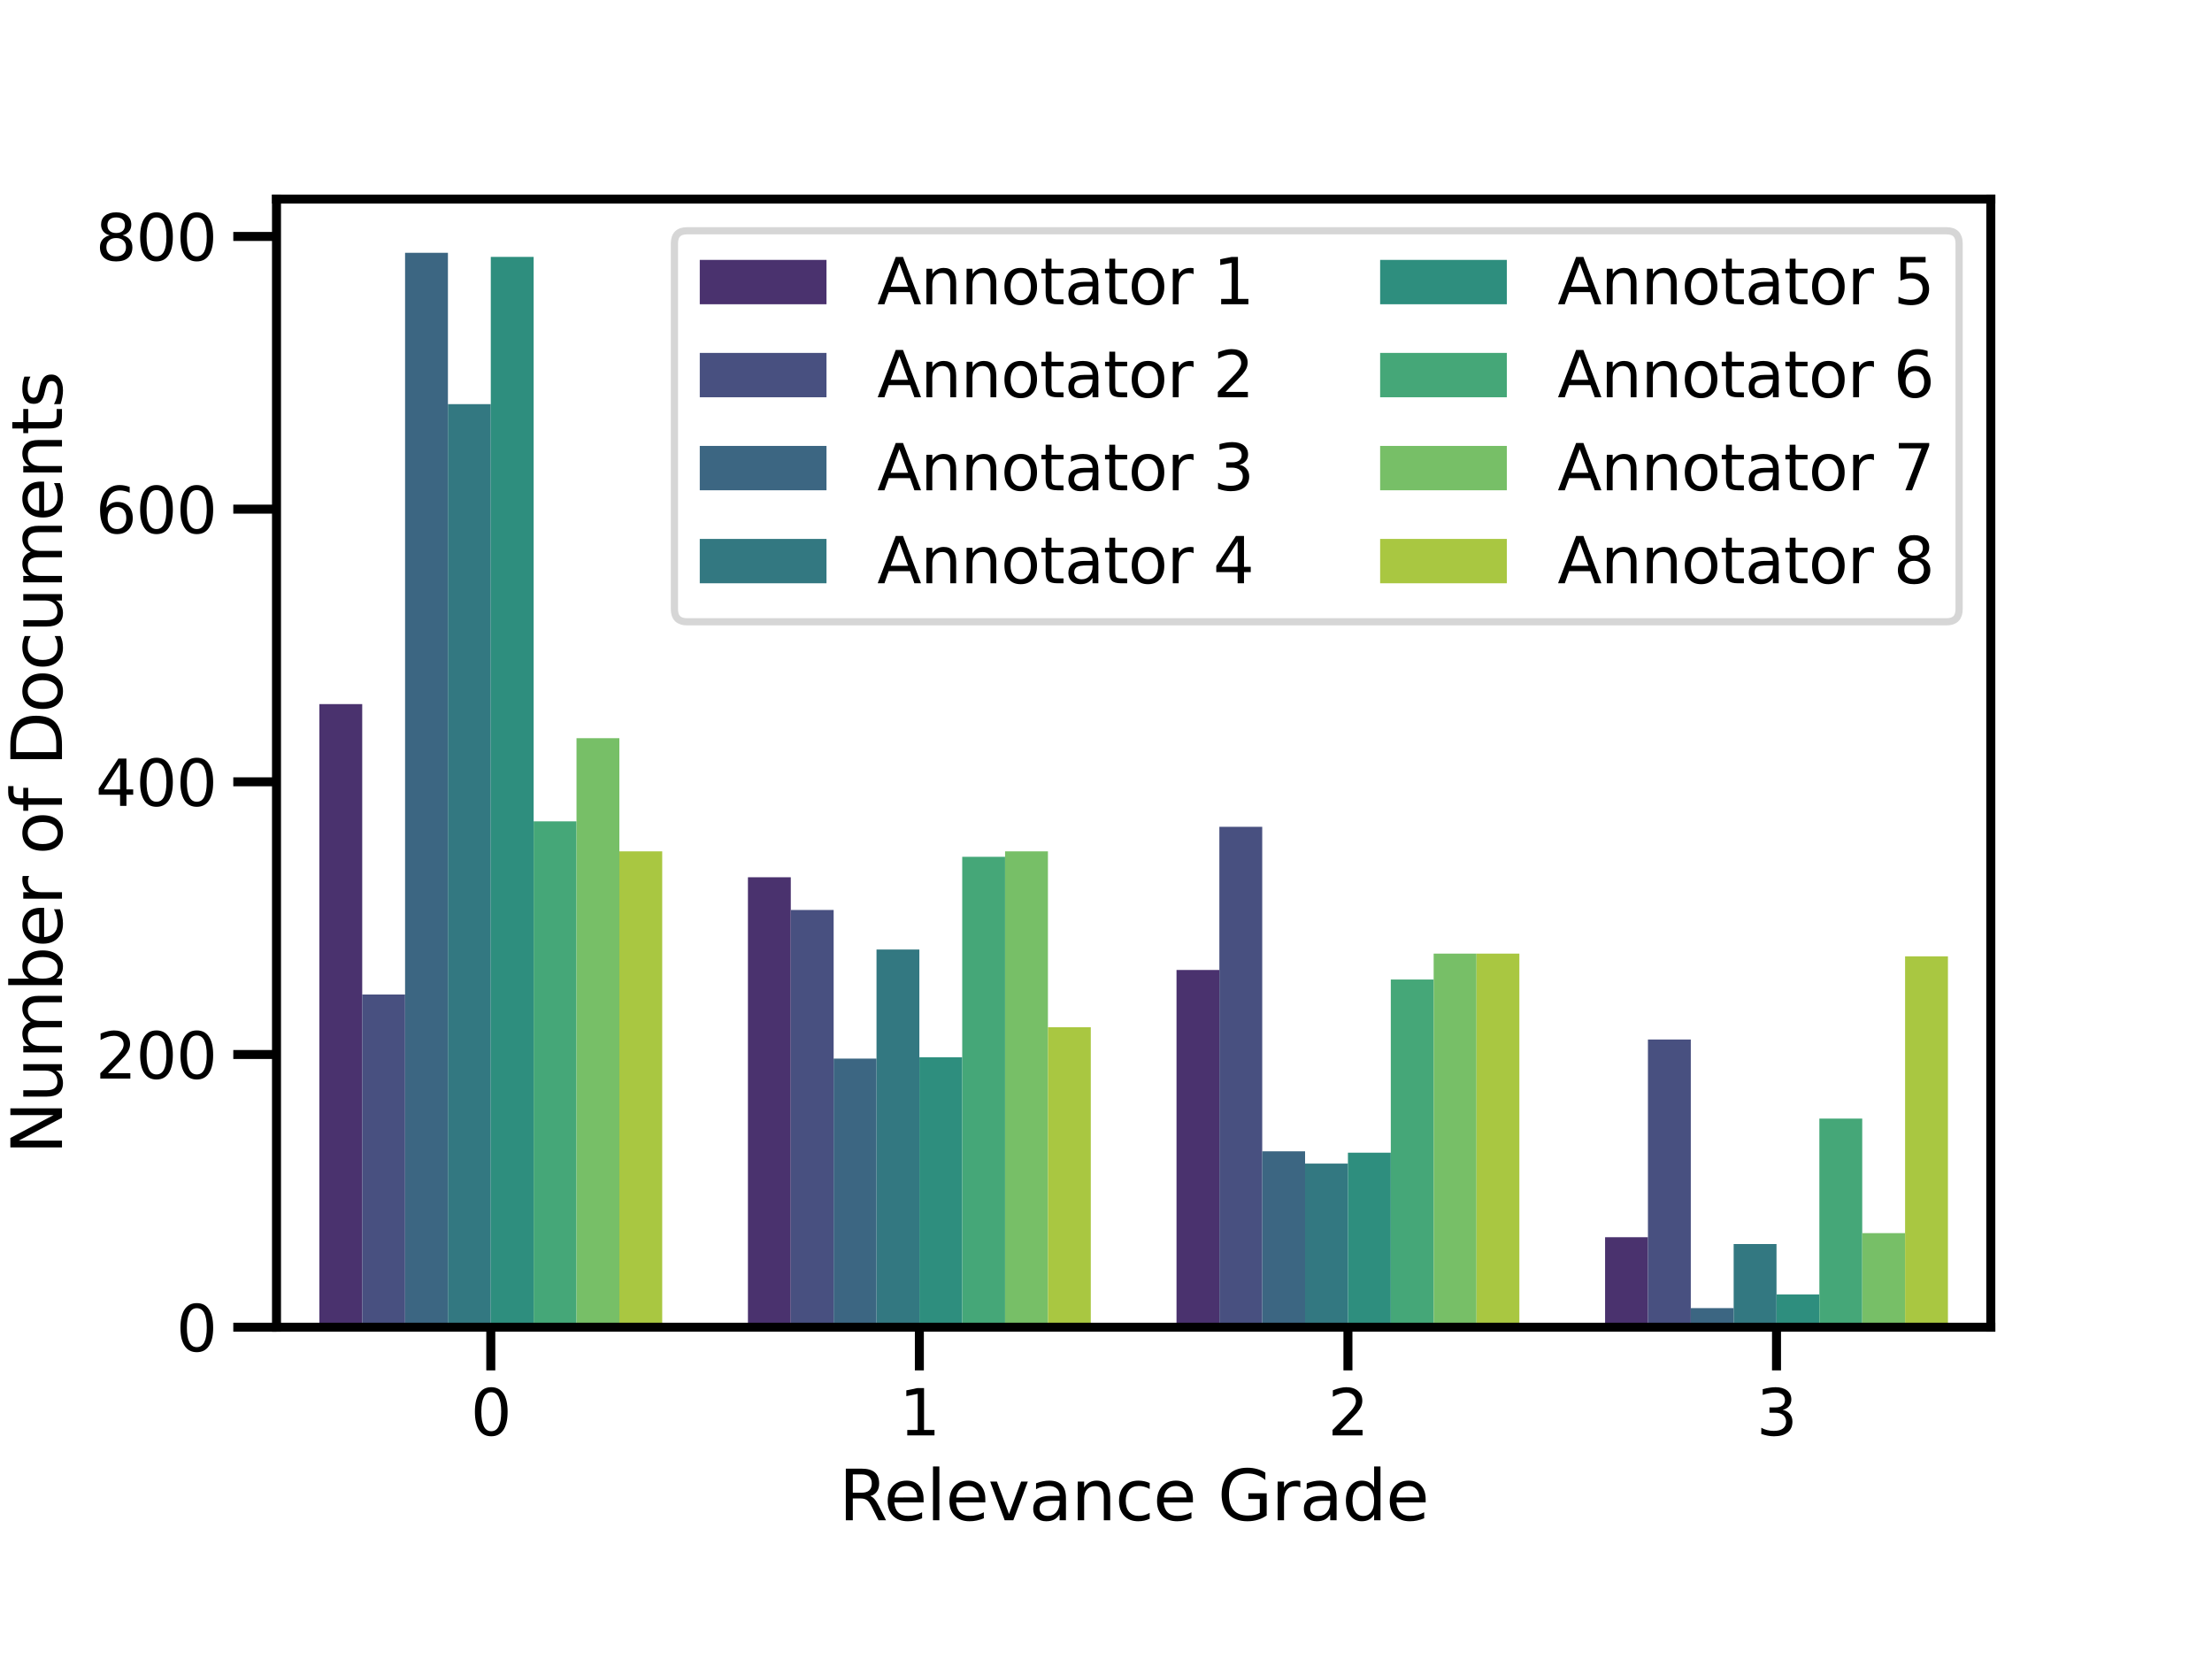 <?xml version="1.0" encoding="utf-8" standalone="no"?>
<!DOCTYPE svg PUBLIC "-//W3C//DTD SVG 1.1//EN"
  "http://www.w3.org/Graphics/SVG/1.1/DTD/svg11.dtd">
<svg xmlns:xlink="http://www.w3.org/1999/xlink" width="460.8pt" height="345.6pt" viewBox="0 0 460.8 345.6" xmlns="http://www.w3.org/2000/svg" version="1.1">
 <defs>
  <style type="text/css">*{stroke-linejoin: round; stroke-linecap: butt}</style>
 </defs>
 <g id="figure_1">
  <g id="patch_1">
   <path d="M 0 345.6 
L 460.8 345.6 
L 460.8 0 
L 0 0 
z
" style="fill: #ffffff"/>
  </g>
  <g id="axes_1">
   <g id="patch_2">
    <path d="M 57.6 276.48 
L 414.72 276.48 
L 414.72 41.472 
L 57.6 41.472 
z
" style="fill: #ffffff"/>
   </g>
   <g id="patch_3">
    <path d="M 66.528 276.48 
L 75.456 276.48 
L 75.456 146.677 
L 66.528 146.677 
z
" clip-path="url(#p787c9f94a3)" style="fill: #4a326e"/>
   </g>
   <g id="patch_4">
    <path d="M 155.808 276.48 
L 164.736 276.48 
L 164.736 182.749 
L 155.808 182.749 
z
" clip-path="url(#p787c9f94a3)" style="fill: #4a326e"/>
   </g>
   <g id="patch_5">
    <path d="M 245.088 276.48 
L 254.016 276.48 
L 254.016 202.064 
L 245.088 202.064 
z
" clip-path="url(#p787c9f94a3)" style="fill: #4a326e"/>
   </g>
   <g id="patch_6">
    <path d="M 334.368 276.48 
L 343.296 276.48 
L 343.296 257.734 
L 334.368 257.734 
z
" clip-path="url(#p787c9f94a3)" style="fill: #4a326e"/>
   </g>
   <g id="patch_7">
    <path d="M 75.456 276.48 
L 84.384 276.48 
L 84.384 207.176 
L 75.456 207.176 
z
" clip-path="url(#p787c9f94a3)" style="fill: #485080"/>
   </g>
   <g id="patch_8">
    <path d="M 164.736 276.48 
L 173.664 276.48 
L 173.664 189.566 
L 164.736 189.566 
z
" clip-path="url(#p787c9f94a3)" style="fill: #485080"/>
   </g>
   <g id="patch_9">
    <path d="M 254.016 276.48 
L 262.944 276.48 
L 262.944 172.24 
L 254.016 172.24 
z
" clip-path="url(#p787c9f94a3)" style="fill: #485080"/>
   </g>
   <g id="patch_10">
    <path d="M 343.296 276.48 
L 352.224 276.48 
L 352.224 216.549 
L 343.296 216.549 
z
" clip-path="url(#p787c9f94a3)" style="fill: #485080"/>
   </g>
   <g id="patch_11">
    <path d="M 84.384 276.48 
L 93.312 276.48 
L 93.312 52.663 
L 84.384 52.663 
z
" clip-path="url(#p787c9f94a3)" style="fill: #3c6682"/>
   </g>
   <g id="patch_12">
    <path d="M 173.664 276.48 
L 182.592 276.48 
L 182.592 220.526 
L 173.664 220.526 
z
" clip-path="url(#p787c9f94a3)" style="fill: #3c6682"/>
   </g>
   <g id="patch_13">
    <path d="M 262.944 276.48 
L 271.872 276.48 
L 271.872 239.84 
L 262.944 239.84 
z
" clip-path="url(#p787c9f94a3)" style="fill: #3c6682"/>
   </g>
   <g id="patch_14">
    <path d="M 352.224 276.48 
L 361.152 276.48 
L 361.152 272.504 
L 352.224 272.504 
z
" clip-path="url(#p787c9f94a3)" style="fill: #3c6682"/>
   </g>
   <g id="patch_15">
    <path d="M 93.312 276.48 
L 102.24 276.48 
L 102.24 84.19 
L 93.312 84.19 
z
" clip-path="url(#p787c9f94a3)" style="fill: #337881"/>
   </g>
   <g id="patch_16">
    <path d="M 182.592 276.48 
L 191.52 276.48 
L 191.52 197.803 
L 182.592 197.803 
z
" clip-path="url(#p787c9f94a3)" style="fill: #337881"/>
   </g>
   <g id="patch_17">
    <path d="M 271.872 276.48 
L 280.8 276.48 
L 280.8 242.396 
L 271.872 242.396 
z
" clip-path="url(#p787c9f94a3)" style="fill: #337881"/>
   </g>
   <g id="patch_18">
    <path d="M 361.152 276.48 
L 370.08 276.48 
L 370.08 259.154 
L 361.152 259.154 
z
" clip-path="url(#p787c9f94a3)" style="fill: #337881"/>
   </g>
   <g id="patch_19">
    <path d="M 102.24 276.48 
L 111.168 276.48 
L 111.168 53.515 
L 102.24 53.515 
z
" clip-path="url(#p787c9f94a3)" style="fill: #2e8e7e"/>
   </g>
   <g id="patch_20">
    <path d="M 191.52 276.48 
L 200.448 276.48 
L 200.448 220.242 
L 191.52 220.242 
z
" clip-path="url(#p787c9f94a3)" style="fill: #2e8e7e"/>
   </g>
   <g id="patch_21">
    <path d="M 280.8 276.48 
L 289.728 276.48 
L 289.728 240.124 
L 280.8 240.124 
z
" clip-path="url(#p787c9f94a3)" style="fill: #2e8e7e"/>
   </g>
   <g id="patch_22">
    <path d="M 370.08 276.48 
L 379.008 276.48 
L 379.008 269.663 
L 370.08 269.663 
z
" clip-path="url(#p787c9f94a3)" style="fill: #2e8e7e"/>
   </g>
   <g id="patch_23">
    <path d="M 111.168 276.48 
L 120.096 276.48 
L 120.096 171.104 
L 111.168 171.104 
z
" clip-path="url(#p787c9f94a3)" style="fill: #45a778"/>
   </g>
   <g id="patch_24">
    <path d="M 200.448 276.48 
L 209.376 276.48 
L 209.376 178.489 
L 200.448 178.489 
z
" clip-path="url(#p787c9f94a3)" style="fill: #45a778"/>
   </g>
   <g id="patch_25">
    <path d="M 289.728 276.48 
L 298.656 276.48 
L 298.656 204.052 
L 289.728 204.052 
z
" clip-path="url(#p787c9f94a3)" style="fill: #45a778"/>
   </g>
   <g id="patch_26">
    <path d="M 379.008 276.48 
L 387.936 276.48 
L 387.936 233.023 
L 379.008 233.023 
z
" clip-path="url(#p787c9f94a3)" style="fill: #45a778"/>
   </g>
   <g id="patch_27">
    <path d="M 120.096 276.48 
L 129.024 276.48 
L 129.024 153.778 
L 120.096 153.778 
z
" clip-path="url(#p787c9f94a3)" style="fill: #77bf67"/>
   </g>
   <g id="patch_28">
    <path d="M 209.376 276.48 
L 218.304 276.48 
L 218.304 177.353 
L 209.376 177.353 
z
" clip-path="url(#p787c9f94a3)" style="fill: #77bf67"/>
   </g>
   <g id="patch_29">
    <path d="M 298.656 276.48 
L 307.584 276.48 
L 307.584 198.655 
L 298.656 198.655 
z
" clip-path="url(#p787c9f94a3)" style="fill: #77bf67"/>
   </g>
   <g id="patch_30">
    <path d="M 387.936 276.48 
L 396.864 276.48 
L 396.864 256.882 
L 387.936 256.882 
z
" clip-path="url(#p787c9f94a3)" style="fill: #77bf67"/>
   </g>
   <g id="patch_31">
    <path d="M 129.024 276.48 
L 137.952 276.48 
L 137.952 177.353 
L 129.024 177.353 
z
" clip-path="url(#p787c9f94a3)" style="fill: #a9c741"/>
   </g>
   <g id="patch_32">
    <path d="M 218.304 276.48 
L 227.232 276.48 
L 227.232 213.993 
L 218.304 213.993 
z
" clip-path="url(#p787c9f94a3)" style="fill: #a9c741"/>
   </g>
   <g id="patch_33">
    <path d="M 307.584 276.48 
L 316.512 276.48 
L 316.512 198.655 
L 307.584 198.655 
z
" clip-path="url(#p787c9f94a3)" style="fill: #a9c741"/>
   </g>
   <g id="patch_34">
    <path d="M 396.864 276.48 
L 405.792 276.48 
L 405.792 199.223 
L 396.864 199.223 
z
" clip-path="url(#p787c9f94a3)" style="fill: #a9c741"/>
   </g>
   <g id="patch_35">
    <path d="M 102.24 276.48 
L 102.24 276.48 
L 102.24 276.48 
L 102.24 276.48 
z
" clip-path="url(#p787c9f94a3)" style="fill: #4a326e"/>
   </g>
   <g id="patch_36">
    <path d="M 102.24 276.48 
L 102.24 276.48 
L 102.24 276.48 
L 102.24 276.48 
z
" clip-path="url(#p787c9f94a3)" style="fill: #485080"/>
   </g>
   <g id="patch_37">
    <path d="M 102.24 276.48 
L 102.24 276.48 
L 102.24 276.48 
L 102.24 276.48 
z
" clip-path="url(#p787c9f94a3)" style="fill: #3c6682"/>
   </g>
   <g id="patch_38">
    <path d="M 102.24 276.48 
L 102.24 276.48 
L 102.24 276.48 
L 102.24 276.48 
z
" clip-path="url(#p787c9f94a3)" style="fill: #337881"/>
   </g>
   <g id="patch_39">
    <path d="M 102.24 276.48 
L 102.24 276.48 
L 102.24 276.48 
L 102.24 276.48 
z
" clip-path="url(#p787c9f94a3)" style="fill: #2e8e7e"/>
   </g>
   <g id="patch_40">
    <path d="M 102.24 276.48 
L 102.24 276.48 
L 102.24 276.48 
L 102.24 276.48 
z
" clip-path="url(#p787c9f94a3)" style="fill: #45a778"/>
   </g>
   <g id="patch_41">
    <path d="M 102.24 276.48 
L 102.24 276.48 
L 102.24 276.48 
L 102.24 276.48 
z
" clip-path="url(#p787c9f94a3)" style="fill: #77bf67"/>
   </g>
   <g id="patch_42">
    <path d="M 102.24 276.48 
L 102.24 276.48 
L 102.24 276.48 
L 102.24 276.48 
z
" clip-path="url(#p787c9f94a3)" style="fill: #a9c741"/>
   </g>
   <g id="matplotlib.axis_1">
    <g id="xtick_1">
     <g id="line2d_1">
      <defs>
       <path id="m742e0ca324" d="M 0 0 
L 0 9 
" style="stroke: #000000; stroke-width: 1.875"/>
      </defs>
      <g>
       <use xlink:href="#m742e0ca324" x="102.24" y="276.48" style="stroke: #000000; stroke-width: 1.875"/>
      </g>
     </g>
     <g id="text_1">
      <!-- 0 -->
      <g transform="translate(98.041 299.01) scale(0.132 -0.132)">
       <defs>
        <path id="DejaVuSans-30" d="M 2034 4250 
Q 1547 4250 1301 3770 
Q 1056 3291 1056 2328 
Q 1056 1369 1301 889 
Q 1547 409 2034 409 
Q 2525 409 2770 889 
Q 3016 1369 3016 2328 
Q 3016 3291 2770 3770 
Q 2525 4250 2034 4250 
z
M 2034 4750 
Q 2819 4750 3233 4129 
Q 3647 3509 3647 2328 
Q 3647 1150 3233 529 
Q 2819 -91 2034 -91 
Q 1250 -91 836 529 
Q 422 1150 422 2328 
Q 422 3509 836 4129 
Q 1250 4750 2034 4750 
z
" transform="scale(0.016)"/>
       </defs>
       <use xlink:href="#DejaVuSans-30"/>
      </g>
     </g>
    </g>
    <g id="xtick_2">
     <g id="line2d_2">
      <g>
       <use xlink:href="#m742e0ca324" x="191.52" y="276.48" style="stroke: #000000; stroke-width: 1.875"/>
      </g>
     </g>
     <g id="text_2">
      <!-- 1 -->
      <g transform="translate(187.321 299.01) scale(0.132 -0.132)">
       <defs>
        <path id="DejaVuSans-31" d="M 794 531 
L 1825 531 
L 1825 4091 
L 703 3866 
L 703 4441 
L 1819 4666 
L 2450 4666 
L 2450 531 
L 3481 531 
L 3481 0 
L 794 0 
L 794 531 
z
" transform="scale(0.016)"/>
       </defs>
       <use xlink:href="#DejaVuSans-31"/>
      </g>
     </g>
    </g>
    <g id="xtick_3">
     <g id="line2d_3">
      <g>
       <use xlink:href="#m742e0ca324" x="280.8" y="276.48" style="stroke: #000000; stroke-width: 1.875"/>
      </g>
     </g>
     <g id="text_3">
      <!-- 2 -->
      <g transform="translate(276.601 299.01) scale(0.132 -0.132)">
       <defs>
        <path id="DejaVuSans-32" d="M 1228 531 
L 3431 531 
L 3431 0 
L 469 0 
L 469 531 
Q 828 903 1448 1529 
Q 2069 2156 2228 2338 
Q 2531 2678 2651 2914 
Q 2772 3150 2772 3378 
Q 2772 3750 2511 3984 
Q 2250 4219 1831 4219 
Q 1534 4219 1204 4116 
Q 875 4013 500 3803 
L 500 4441 
Q 881 4594 1212 4672 
Q 1544 4750 1819 4750 
Q 2544 4750 2975 4387 
Q 3406 4025 3406 3419 
Q 3406 3131 3298 2873 
Q 3191 2616 2906 2266 
Q 2828 2175 2409 1742 
Q 1991 1309 1228 531 
z
" transform="scale(0.016)"/>
       </defs>
       <use xlink:href="#DejaVuSans-32"/>
      </g>
     </g>
    </g>
    <g id="xtick_4">
     <g id="line2d_4">
      <g>
       <use xlink:href="#m742e0ca324" x="370.08" y="276.48" style="stroke: #000000; stroke-width: 1.875"/>
      </g>
     </g>
     <g id="text_4">
      <!-- 3 -->
      <g transform="translate(365.881 299.01) scale(0.132 -0.132)">
       <defs>
        <path id="DejaVuSans-33" d="M 2597 2516 
Q 3050 2419 3304 2112 
Q 3559 1806 3559 1356 
Q 3559 666 3084 287 
Q 2609 -91 1734 -91 
Q 1441 -91 1130 -33 
Q 819 25 488 141 
L 488 750 
Q 750 597 1062 519 
Q 1375 441 1716 441 
Q 2309 441 2620 675 
Q 2931 909 2931 1356 
Q 2931 1769 2642 2001 
Q 2353 2234 1838 2234 
L 1294 2234 
L 1294 2753 
L 1863 2753 
Q 2328 2753 2575 2939 
Q 2822 3125 2822 3475 
Q 2822 3834 2567 4026 
Q 2313 4219 1838 4219 
Q 1578 4219 1281 4162 
Q 984 4106 628 3988 
L 628 4550 
Q 988 4650 1302 4700 
Q 1616 4750 1894 4750 
Q 2613 4750 3031 4423 
Q 3450 4097 3450 3541 
Q 3450 3153 3228 2886 
Q 3006 2619 2597 2516 
z
" transform="scale(0.016)"/>
       </defs>
       <use xlink:href="#DejaVuSans-33"/>
      </g>
     </g>
    </g>
    <g id="text_5">
     <!-- Relevance Grade -->
     <g transform="translate(174.754 316.697) scale(0.144 -0.144)">
      <defs>
       <path id="DejaVuSans-52" d="M 2841 2188 
Q 3044 2119 3236 1894 
Q 3428 1669 3622 1275 
L 4263 0 
L 3584 0 
L 2988 1197 
Q 2756 1666 2539 1819 
Q 2322 1972 1947 1972 
L 1259 1972 
L 1259 0 
L 628 0 
L 628 4666 
L 2053 4666 
Q 2853 4666 3247 4331 
Q 3641 3997 3641 3322 
Q 3641 2881 3436 2590 
Q 3231 2300 2841 2188 
z
M 1259 4147 
L 1259 2491 
L 2053 2491 
Q 2509 2491 2742 2702 
Q 2975 2913 2975 3322 
Q 2975 3731 2742 3939 
Q 2509 4147 2053 4147 
L 1259 4147 
z
" transform="scale(0.016)"/>
       <path id="DejaVuSans-65" d="M 3597 1894 
L 3597 1613 
L 953 1613 
Q 991 1019 1311 708 
Q 1631 397 2203 397 
Q 2534 397 2845 478 
Q 3156 559 3463 722 
L 3463 178 
Q 3153 47 2828 -22 
Q 2503 -91 2169 -91 
Q 1331 -91 842 396 
Q 353 884 353 1716 
Q 353 2575 817 3079 
Q 1281 3584 2069 3584 
Q 2775 3584 3186 3129 
Q 3597 2675 3597 1894 
z
M 3022 2063 
Q 3016 2534 2758 2815 
Q 2500 3097 2075 3097 
Q 1594 3097 1305 2825 
Q 1016 2553 972 2059 
L 3022 2063 
z
" transform="scale(0.016)"/>
       <path id="DejaVuSans-6c" d="M 603 4863 
L 1178 4863 
L 1178 0 
L 603 0 
L 603 4863 
z
" transform="scale(0.016)"/>
       <path id="DejaVuSans-76" d="M 191 3500 
L 800 3500 
L 1894 563 
L 2988 3500 
L 3597 3500 
L 2284 0 
L 1503 0 
L 191 3500 
z
" transform="scale(0.016)"/>
       <path id="DejaVuSans-61" d="M 2194 1759 
Q 1497 1759 1228 1600 
Q 959 1441 959 1056 
Q 959 750 1161 570 
Q 1363 391 1709 391 
Q 2188 391 2477 730 
Q 2766 1069 2766 1631 
L 2766 1759 
L 2194 1759 
z
M 3341 1997 
L 3341 0 
L 2766 0 
L 2766 531 
Q 2569 213 2275 61 
Q 1981 -91 1556 -91 
Q 1019 -91 701 211 
Q 384 513 384 1019 
Q 384 1609 779 1909 
Q 1175 2209 1959 2209 
L 2766 2209 
L 2766 2266 
Q 2766 2663 2505 2880 
Q 2244 3097 1772 3097 
Q 1472 3097 1187 3025 
Q 903 2953 641 2809 
L 641 3341 
Q 956 3463 1253 3523 
Q 1550 3584 1831 3584 
Q 2591 3584 2966 3190 
Q 3341 2797 3341 1997 
z
" transform="scale(0.016)"/>
       <path id="DejaVuSans-6e" d="M 3513 2113 
L 3513 0 
L 2938 0 
L 2938 2094 
Q 2938 2591 2744 2837 
Q 2550 3084 2163 3084 
Q 1697 3084 1428 2787 
Q 1159 2491 1159 1978 
L 1159 0 
L 581 0 
L 581 3500 
L 1159 3500 
L 1159 2956 
Q 1366 3272 1645 3428 
Q 1925 3584 2291 3584 
Q 2894 3584 3203 3211 
Q 3513 2838 3513 2113 
z
" transform="scale(0.016)"/>
       <path id="DejaVuSans-63" d="M 3122 3366 
L 3122 2828 
Q 2878 2963 2633 3030 
Q 2388 3097 2138 3097 
Q 1578 3097 1268 2742 
Q 959 2388 959 1747 
Q 959 1106 1268 751 
Q 1578 397 2138 397 
Q 2388 397 2633 464 
Q 2878 531 3122 666 
L 3122 134 
Q 2881 22 2623 -34 
Q 2366 -91 2075 -91 
Q 1284 -91 818 406 
Q 353 903 353 1747 
Q 353 2603 823 3093 
Q 1294 3584 2113 3584 
Q 2378 3584 2631 3529 
Q 2884 3475 3122 3366 
z
" transform="scale(0.016)"/>
       <path id="DejaVuSans-20" transform="scale(0.016)"/>
       <path id="DejaVuSans-47" d="M 3809 666 
L 3809 1919 
L 2778 1919 
L 2778 2438 
L 4434 2438 
L 4434 434 
Q 4069 175 3628 42 
Q 3188 -91 2688 -91 
Q 1594 -91 976 548 
Q 359 1188 359 2328 
Q 359 3472 976 4111 
Q 1594 4750 2688 4750 
Q 3144 4750 3555 4637 
Q 3966 4525 4313 4306 
L 4313 3634 
Q 3963 3931 3569 4081 
Q 3175 4231 2741 4231 
Q 1884 4231 1454 3753 
Q 1025 3275 1025 2328 
Q 1025 1384 1454 906 
Q 1884 428 2741 428 
Q 3075 428 3337 486 
Q 3600 544 3809 666 
z
" transform="scale(0.016)"/>
       <path id="DejaVuSans-72" d="M 2631 2963 
Q 2534 3019 2420 3045 
Q 2306 3072 2169 3072 
Q 1681 3072 1420 2755 
Q 1159 2438 1159 1844 
L 1159 0 
L 581 0 
L 581 3500 
L 1159 3500 
L 1159 2956 
Q 1341 3275 1631 3429 
Q 1922 3584 2338 3584 
Q 2397 3584 2469 3576 
Q 2541 3569 2628 3553 
L 2631 2963 
z
" transform="scale(0.016)"/>
       <path id="DejaVuSans-64" d="M 2906 2969 
L 2906 4863 
L 3481 4863 
L 3481 0 
L 2906 0 
L 2906 525 
Q 2725 213 2448 61 
Q 2172 -91 1784 -91 
Q 1150 -91 751 415 
Q 353 922 353 1747 
Q 353 2572 751 3078 
Q 1150 3584 1784 3584 
Q 2172 3584 2448 3432 
Q 2725 3281 2906 2969 
z
M 947 1747 
Q 947 1113 1208 752 
Q 1469 391 1925 391 
Q 2381 391 2643 752 
Q 2906 1113 2906 1747 
Q 2906 2381 2643 2742 
Q 2381 3103 1925 3103 
Q 1469 3103 1208 2742 
Q 947 2381 947 1747 
z
" transform="scale(0.016)"/>
      </defs>
      <use xlink:href="#DejaVuSans-52"/>
      <use xlink:href="#DejaVuSans-65" x="64.982"/>
      <use xlink:href="#DejaVuSans-6c" x="126.506"/>
      <use xlink:href="#DejaVuSans-65" x="154.289"/>
      <use xlink:href="#DejaVuSans-76" x="215.812"/>
      <use xlink:href="#DejaVuSans-61" x="274.992"/>
      <use xlink:href="#DejaVuSans-6e" x="336.271"/>
      <use xlink:href="#DejaVuSans-63" x="399.65"/>
      <use xlink:href="#DejaVuSans-65" x="454.631"/>
      <use xlink:href="#DejaVuSans-20" x="516.154"/>
      <use xlink:href="#DejaVuSans-47" x="547.941"/>
      <use xlink:href="#DejaVuSans-72" x="625.432"/>
      <use xlink:href="#DejaVuSans-61" x="666.545"/>
      <use xlink:href="#DejaVuSans-64" x="727.824"/>
      <use xlink:href="#DejaVuSans-65" x="791.301"/>
     </g>
    </g>
   </g>
   <g id="matplotlib.axis_2">
    <g id="ytick_1">
     <g id="line2d_5">
      <defs>
       <path id="m9fbca540ff" d="M 0 0 
L -9 0 
" style="stroke: #000000; stroke-width: 1.875"/>
      </defs>
      <g>
       <use xlink:href="#m9fbca540ff" x="57.6" y="276.48" style="stroke: #000000; stroke-width: 1.875"/>
      </g>
     </g>
     <g id="text_6">
      <!-- 0 -->
      <g transform="translate(36.702 281.495) scale(0.132 -0.132)">
       <use xlink:href="#DejaVuSans-30"/>
      </g>
     </g>
    </g>
    <g id="ytick_2">
     <g id="line2d_6">
      <g>
       <use xlink:href="#m9fbca540ff" x="57.6" y="219.674" style="stroke: #000000; stroke-width: 1.875"/>
      </g>
     </g>
     <g id="text_7">
      <!-- 200 -->
      <g transform="translate(19.904 224.689) scale(0.132 -0.132)">
       <use xlink:href="#DejaVuSans-32"/>
       <use xlink:href="#DejaVuSans-30" x="63.623"/>
       <use xlink:href="#DejaVuSans-30" x="127.246"/>
      </g>
     </g>
    </g>
    <g id="ytick_3">
     <g id="line2d_7">
      <g>
       <use xlink:href="#m9fbca540ff" x="57.6" y="162.867" style="stroke: #000000; stroke-width: 1.875"/>
      </g>
     </g>
     <g id="text_8">
      <!-- 400 -->
      <g transform="translate(19.904 167.882) scale(0.132 -0.132)">
       <defs>
        <path id="DejaVuSans-34" d="M 2419 4116 
L 825 1625 
L 2419 1625 
L 2419 4116 
z
M 2253 4666 
L 3047 4666 
L 3047 1625 
L 3713 1625 
L 3713 1100 
L 3047 1100 
L 3047 0 
L 2419 0 
L 2419 1100 
L 313 1100 
L 313 1709 
L 2253 4666 
z
" transform="scale(0.016)"/>
       </defs>
       <use xlink:href="#DejaVuSans-34"/>
       <use xlink:href="#DejaVuSans-30" x="63.623"/>
       <use xlink:href="#DejaVuSans-30" x="127.246"/>
      </g>
     </g>
    </g>
    <g id="ytick_4">
     <g id="line2d_8">
      <g>
       <use xlink:href="#m9fbca540ff" x="57.6" y="106.061" style="stroke: #000000; stroke-width: 1.875"/>
      </g>
     </g>
     <g id="text_9">
      <!-- 600 -->
      <g transform="translate(19.904 111.076) scale(0.132 -0.132)">
       <defs>
        <path id="DejaVuSans-36" d="M 2113 2584 
Q 1688 2584 1439 2293 
Q 1191 2003 1191 1497 
Q 1191 994 1439 701 
Q 1688 409 2113 409 
Q 2538 409 2786 701 
Q 3034 994 3034 1497 
Q 3034 2003 2786 2293 
Q 2538 2584 2113 2584 
z
M 3366 4563 
L 3366 3988 
Q 3128 4100 2886 4159 
Q 2644 4219 2406 4219 
Q 1781 4219 1451 3797 
Q 1122 3375 1075 2522 
Q 1259 2794 1537 2939 
Q 1816 3084 2150 3084 
Q 2853 3084 3261 2657 
Q 3669 2231 3669 1497 
Q 3669 778 3244 343 
Q 2819 -91 2113 -91 
Q 1303 -91 875 529 
Q 447 1150 447 2328 
Q 447 3434 972 4092 
Q 1497 4750 2381 4750 
Q 2619 4750 2861 4703 
Q 3103 4656 3366 4563 
z
" transform="scale(0.016)"/>
       </defs>
       <use xlink:href="#DejaVuSans-36"/>
       <use xlink:href="#DejaVuSans-30" x="63.623"/>
       <use xlink:href="#DejaVuSans-30" x="127.246"/>
      </g>
     </g>
    </g>
    <g id="ytick_5">
     <g id="line2d_9">
      <g>
       <use xlink:href="#m9fbca540ff" x="57.6" y="49.254" style="stroke: #000000; stroke-width: 1.875"/>
      </g>
     </g>
     <g id="text_10">
      <!-- 800 -->
      <g transform="translate(19.904 54.269) scale(0.132 -0.132)">
       <defs>
        <path id="DejaVuSans-38" d="M 2034 2216 
Q 1584 2216 1326 1975 
Q 1069 1734 1069 1313 
Q 1069 891 1326 650 
Q 1584 409 2034 409 
Q 2484 409 2743 651 
Q 3003 894 3003 1313 
Q 3003 1734 2745 1975 
Q 2488 2216 2034 2216 
z
M 1403 2484 
Q 997 2584 770 2862 
Q 544 3141 544 3541 
Q 544 4100 942 4425 
Q 1341 4750 2034 4750 
Q 2731 4750 3128 4425 
Q 3525 4100 3525 3541 
Q 3525 3141 3298 2862 
Q 3072 2584 2669 2484 
Q 3125 2378 3379 2068 
Q 3634 1759 3634 1313 
Q 3634 634 3220 271 
Q 2806 -91 2034 -91 
Q 1263 -91 848 271 
Q 434 634 434 1313 
Q 434 1759 690 2068 
Q 947 2378 1403 2484 
z
M 1172 3481 
Q 1172 3119 1398 2916 
Q 1625 2713 2034 2713 
Q 2441 2713 2670 2916 
Q 2900 3119 2900 3481 
Q 2900 3844 2670 4047 
Q 2441 4250 2034 4250 
Q 1625 4250 1398 4047 
Q 1172 3844 1172 3481 
z
" transform="scale(0.016)"/>
       </defs>
       <use xlink:href="#DejaVuSans-38"/>
       <use xlink:href="#DejaVuSans-30" x="63.623"/>
       <use xlink:href="#DejaVuSans-30" x="127.246"/>
      </g>
     </g>
    </g>
    <g id="text_11">
     <!-- Number of Documents -->
     <g transform="translate(12.91 240.468) rotate(-90) scale(0.144 -0.144)">
      <defs>
       <path id="DejaVuSans-4e" d="M 628 4666 
L 1478 4666 
L 3547 763 
L 3547 4666 
L 4159 4666 
L 4159 0 
L 3309 0 
L 1241 3903 
L 1241 0 
L 628 0 
L 628 4666 
z
" transform="scale(0.016)"/>
       <path id="DejaVuSans-75" d="M 544 1381 
L 544 3500 
L 1119 3500 
L 1119 1403 
Q 1119 906 1312 657 
Q 1506 409 1894 409 
Q 2359 409 2629 706 
Q 2900 1003 2900 1516 
L 2900 3500 
L 3475 3500 
L 3475 0 
L 2900 0 
L 2900 538 
Q 2691 219 2414 64 
Q 2138 -91 1772 -91 
Q 1169 -91 856 284 
Q 544 659 544 1381 
z
M 1991 3584 
L 1991 3584 
z
" transform="scale(0.016)"/>
       <path id="DejaVuSans-6d" d="M 3328 2828 
Q 3544 3216 3844 3400 
Q 4144 3584 4550 3584 
Q 5097 3584 5394 3201 
Q 5691 2819 5691 2113 
L 5691 0 
L 5113 0 
L 5113 2094 
Q 5113 2597 4934 2840 
Q 4756 3084 4391 3084 
Q 3944 3084 3684 2787 
Q 3425 2491 3425 1978 
L 3425 0 
L 2847 0 
L 2847 2094 
Q 2847 2600 2669 2842 
Q 2491 3084 2119 3084 
Q 1678 3084 1418 2786 
Q 1159 2488 1159 1978 
L 1159 0 
L 581 0 
L 581 3500 
L 1159 3500 
L 1159 2956 
Q 1356 3278 1631 3431 
Q 1906 3584 2284 3584 
Q 2666 3584 2933 3390 
Q 3200 3197 3328 2828 
z
" transform="scale(0.016)"/>
       <path id="DejaVuSans-62" d="M 3116 1747 
Q 3116 2381 2855 2742 
Q 2594 3103 2138 3103 
Q 1681 3103 1420 2742 
Q 1159 2381 1159 1747 
Q 1159 1113 1420 752 
Q 1681 391 2138 391 
Q 2594 391 2855 752 
Q 3116 1113 3116 1747 
z
M 1159 2969 
Q 1341 3281 1617 3432 
Q 1894 3584 2278 3584 
Q 2916 3584 3314 3078 
Q 3713 2572 3713 1747 
Q 3713 922 3314 415 
Q 2916 -91 2278 -91 
Q 1894 -91 1617 61 
Q 1341 213 1159 525 
L 1159 0 
L 581 0 
L 581 4863 
L 1159 4863 
L 1159 2969 
z
" transform="scale(0.016)"/>
       <path id="DejaVuSans-6f" d="M 1959 3097 
Q 1497 3097 1228 2736 
Q 959 2375 959 1747 
Q 959 1119 1226 758 
Q 1494 397 1959 397 
Q 2419 397 2687 759 
Q 2956 1122 2956 1747 
Q 2956 2369 2687 2733 
Q 2419 3097 1959 3097 
z
M 1959 3584 
Q 2709 3584 3137 3096 
Q 3566 2609 3566 1747 
Q 3566 888 3137 398 
Q 2709 -91 1959 -91 
Q 1206 -91 779 398 
Q 353 888 353 1747 
Q 353 2609 779 3096 
Q 1206 3584 1959 3584 
z
" transform="scale(0.016)"/>
       <path id="DejaVuSans-66" d="M 2375 4863 
L 2375 4384 
L 1825 4384 
Q 1516 4384 1395 4259 
Q 1275 4134 1275 3809 
L 1275 3500 
L 2222 3500 
L 2222 3053 
L 1275 3053 
L 1275 0 
L 697 0 
L 697 3053 
L 147 3053 
L 147 3500 
L 697 3500 
L 697 3744 
Q 697 4328 969 4595 
Q 1241 4863 1831 4863 
L 2375 4863 
z
" transform="scale(0.016)"/>
       <path id="DejaVuSans-44" d="M 1259 4147 
L 1259 519 
L 2022 519 
Q 2988 519 3436 956 
Q 3884 1394 3884 2338 
Q 3884 3275 3436 3711 
Q 2988 4147 2022 4147 
L 1259 4147 
z
M 628 4666 
L 1925 4666 
Q 3281 4666 3915 4102 
Q 4550 3538 4550 2338 
Q 4550 1131 3912 565 
Q 3275 0 1925 0 
L 628 0 
L 628 4666 
z
" transform="scale(0.016)"/>
       <path id="DejaVuSans-74" d="M 1172 4494 
L 1172 3500 
L 2356 3500 
L 2356 3053 
L 1172 3053 
L 1172 1153 
Q 1172 725 1289 603 
Q 1406 481 1766 481 
L 2356 481 
L 2356 0 
L 1766 0 
Q 1100 0 847 248 
Q 594 497 594 1153 
L 594 3053 
L 172 3053 
L 172 3500 
L 594 3500 
L 594 4494 
L 1172 4494 
z
" transform="scale(0.016)"/>
       <path id="DejaVuSans-73" d="M 2834 3397 
L 2834 2853 
Q 2591 2978 2328 3040 
Q 2066 3103 1784 3103 
Q 1356 3103 1142 2972 
Q 928 2841 928 2578 
Q 928 2378 1081 2264 
Q 1234 2150 1697 2047 
L 1894 2003 
Q 2506 1872 2764 1633 
Q 3022 1394 3022 966 
Q 3022 478 2636 193 
Q 2250 -91 1575 -91 
Q 1294 -91 989 -36 
Q 684 19 347 128 
L 347 722 
Q 666 556 975 473 
Q 1284 391 1588 391 
Q 1994 391 2212 530 
Q 2431 669 2431 922 
Q 2431 1156 2273 1281 
Q 2116 1406 1581 1522 
L 1381 1569 
Q 847 1681 609 1914 
Q 372 2147 372 2553 
Q 372 3047 722 3315 
Q 1072 3584 1716 3584 
Q 2034 3584 2315 3537 
Q 2597 3491 2834 3397 
z
" transform="scale(0.016)"/>
      </defs>
      <use xlink:href="#DejaVuSans-4e"/>
      <use xlink:href="#DejaVuSans-75" x="74.805"/>
      <use xlink:href="#DejaVuSans-6d" x="138.184"/>
      <use xlink:href="#DejaVuSans-62" x="235.596"/>
      <use xlink:href="#DejaVuSans-65" x="299.072"/>
      <use xlink:href="#DejaVuSans-72" x="360.596"/>
      <use xlink:href="#DejaVuSans-20" x="401.709"/>
      <use xlink:href="#DejaVuSans-6f" x="433.496"/>
      <use xlink:href="#DejaVuSans-66" x="494.678"/>
      <use xlink:href="#DejaVuSans-20" x="529.883"/>
      <use xlink:href="#DejaVuSans-44" x="561.67"/>
      <use xlink:href="#DejaVuSans-6f" x="638.672"/>
      <use xlink:href="#DejaVuSans-63" x="699.854"/>
      <use xlink:href="#DejaVuSans-75" x="754.834"/>
      <use xlink:href="#DejaVuSans-6d" x="818.213"/>
      <use xlink:href="#DejaVuSans-65" x="915.625"/>
      <use xlink:href="#DejaVuSans-6e" x="977.148"/>
      <use xlink:href="#DejaVuSans-74" x="1040.527"/>
      <use xlink:href="#DejaVuSans-73" x="1079.736"/>
     </g>
    </g>
   </g>
   <g id="patch_43">
    <path d="M 57.6 276.48 
L 57.6 41.472 
" style="fill: none; stroke: #000000; stroke-width: 1.875; stroke-linejoin: miter; stroke-linecap: square"/>
   </g>
   <g id="patch_44">
    <path d="M 414.72 276.48 
L 414.72 41.472 
" style="fill: none; stroke: #000000; stroke-width: 1.875; stroke-linejoin: miter; stroke-linecap: square"/>
   </g>
   <g id="patch_45">
    <path d="M 57.6 276.48 
L 414.72 276.48 
" style="fill: none; stroke: #000000; stroke-width: 1.875; stroke-linejoin: miter; stroke-linecap: square"/>
   </g>
   <g id="patch_46">
    <path d="M 57.6 41.472 
L 414.72 41.472 
" style="fill: none; stroke: #000000; stroke-width: 1.875; stroke-linejoin: miter; stroke-linecap: square"/>
   </g>
   <g id="legend_1">
    <g id="patch_47">
     <path d="M 143.134 129.532 
L 405.48 129.532 
Q 408.12 129.532 408.12 126.892 
L 408.12 50.712 
Q 408.12 48.072 405.48 48.072 
L 143.134 48.072 
Q 140.494 48.072 140.494 50.712 
L 140.494 126.892 
Q 140.494 129.532 143.134 129.532 
z
" style="fill: #ffffff; opacity: 0.8; stroke: #cccccc; stroke-width: 1.5; stroke-linejoin: miter"/>
    </g>
    <g id="patch_48">
     <path d="M 145.774 63.382 
L 172.174 63.382 
L 172.174 54.142 
L 145.774 54.142 
z
" style="fill: #4a326e"/>
    </g>
    <g id="text_12">
     <!-- Annotator 1 -->
     <g transform="translate(182.734 63.382) scale(0.132 -0.132)">
      <defs>
       <path id="DejaVuSans-41" d="M 2188 4044 
L 1331 1722 
L 3047 1722 
L 2188 4044 
z
M 1831 4666 
L 2547 4666 
L 4325 0 
L 3669 0 
L 3244 1197 
L 1141 1197 
L 716 0 
L 50 0 
L 1831 4666 
z
" transform="scale(0.016)"/>
      </defs>
      <use xlink:href="#DejaVuSans-41"/>
      <use xlink:href="#DejaVuSans-6e" x="68.408"/>
      <use xlink:href="#DejaVuSans-6e" x="131.787"/>
      <use xlink:href="#DejaVuSans-6f" x="195.166"/>
      <use xlink:href="#DejaVuSans-74" x="256.348"/>
      <use xlink:href="#DejaVuSans-61" x="295.557"/>
      <use xlink:href="#DejaVuSans-74" x="356.836"/>
      <use xlink:href="#DejaVuSans-6f" x="396.045"/>
      <use xlink:href="#DejaVuSans-72" x="457.227"/>
      <use xlink:href="#DejaVuSans-20" x="498.34"/>
      <use xlink:href="#DejaVuSans-31" x="530.127"/>
     </g>
    </g>
    <g id="patch_49">
     <path d="M 145.774 82.757 
L 172.174 82.757 
L 172.174 73.517 
L 145.774 73.517 
z
" style="fill: #485080"/>
    </g>
    <g id="text_13">
     <!-- Annotator 2 -->
     <g transform="translate(182.734 82.757) scale(0.132 -0.132)">
      <use xlink:href="#DejaVuSans-41"/>
      <use xlink:href="#DejaVuSans-6e" x="68.408"/>
      <use xlink:href="#DejaVuSans-6e" x="131.787"/>
      <use xlink:href="#DejaVuSans-6f" x="195.166"/>
      <use xlink:href="#DejaVuSans-74" x="256.348"/>
      <use xlink:href="#DejaVuSans-61" x="295.557"/>
      <use xlink:href="#DejaVuSans-74" x="356.836"/>
      <use xlink:href="#DejaVuSans-6f" x="396.045"/>
      <use xlink:href="#DejaVuSans-72" x="457.227"/>
      <use xlink:href="#DejaVuSans-20" x="498.34"/>
      <use xlink:href="#DejaVuSans-32" x="530.127"/>
     </g>
    </g>
    <g id="patch_50">
     <path d="M 145.774 102.132 
L 172.174 102.132 
L 172.174 92.892 
L 145.774 92.892 
z
" style="fill: #3c6682"/>
    </g>
    <g id="text_14">
     <!-- Annotator 3 -->
     <g transform="translate(182.734 102.132) scale(0.132 -0.132)">
      <use xlink:href="#DejaVuSans-41"/>
      <use xlink:href="#DejaVuSans-6e" x="68.408"/>
      <use xlink:href="#DejaVuSans-6e" x="131.787"/>
      <use xlink:href="#DejaVuSans-6f" x="195.166"/>
      <use xlink:href="#DejaVuSans-74" x="256.348"/>
      <use xlink:href="#DejaVuSans-61" x="295.557"/>
      <use xlink:href="#DejaVuSans-74" x="356.836"/>
      <use xlink:href="#DejaVuSans-6f" x="396.045"/>
      <use xlink:href="#DejaVuSans-72" x="457.227"/>
      <use xlink:href="#DejaVuSans-20" x="498.34"/>
      <use xlink:href="#DejaVuSans-33" x="530.127"/>
     </g>
    </g>
    <g id="patch_51">
     <path d="M 145.774 121.507 
L 172.174 121.507 
L 172.174 112.267 
L 145.774 112.267 
z
" style="fill: #337881"/>
    </g>
    <g id="text_15">
     <!-- Annotator 4 -->
     <g transform="translate(182.734 121.507) scale(0.132 -0.132)">
      <use xlink:href="#DejaVuSans-41"/>
      <use xlink:href="#DejaVuSans-6e" x="68.408"/>
      <use xlink:href="#DejaVuSans-6e" x="131.787"/>
      <use xlink:href="#DejaVuSans-6f" x="195.166"/>
      <use xlink:href="#DejaVuSans-74" x="256.348"/>
      <use xlink:href="#DejaVuSans-61" x="295.557"/>
      <use xlink:href="#DejaVuSans-74" x="356.836"/>
      <use xlink:href="#DejaVuSans-6f" x="396.045"/>
      <use xlink:href="#DejaVuSans-72" x="457.227"/>
      <use xlink:href="#DejaVuSans-20" x="498.34"/>
      <use xlink:href="#DejaVuSans-34" x="530.127"/>
     </g>
    </g>
    <g id="patch_52">
     <path d="M 287.507 63.382 
L 313.907 63.382 
L 313.907 54.142 
L 287.507 54.142 
z
" style="fill: #2e8e7e"/>
    </g>
    <g id="text_16">
     <!-- Annotator 5 -->
     <g transform="translate(324.467 63.382) scale(0.132 -0.132)">
      <defs>
       <path id="DejaVuSans-35" d="M 691 4666 
L 3169 4666 
L 3169 4134 
L 1269 4134 
L 1269 2991 
Q 1406 3038 1543 3061 
Q 1681 3084 1819 3084 
Q 2600 3084 3056 2656 
Q 3513 2228 3513 1497 
Q 3513 744 3044 326 
Q 2575 -91 1722 -91 
Q 1428 -91 1123 -41 
Q 819 9 494 109 
L 494 744 
Q 775 591 1075 516 
Q 1375 441 1709 441 
Q 2250 441 2565 725 
Q 2881 1009 2881 1497 
Q 2881 1984 2565 2268 
Q 2250 2553 1709 2553 
Q 1456 2553 1204 2497 
Q 953 2441 691 2322 
L 691 4666 
z
" transform="scale(0.016)"/>
      </defs>
      <use xlink:href="#DejaVuSans-41"/>
      <use xlink:href="#DejaVuSans-6e" x="68.408"/>
      <use xlink:href="#DejaVuSans-6e" x="131.787"/>
      <use xlink:href="#DejaVuSans-6f" x="195.166"/>
      <use xlink:href="#DejaVuSans-74" x="256.348"/>
      <use xlink:href="#DejaVuSans-61" x="295.557"/>
      <use xlink:href="#DejaVuSans-74" x="356.836"/>
      <use xlink:href="#DejaVuSans-6f" x="396.045"/>
      <use xlink:href="#DejaVuSans-72" x="457.227"/>
      <use xlink:href="#DejaVuSans-20" x="498.34"/>
      <use xlink:href="#DejaVuSans-35" x="530.127"/>
     </g>
    </g>
    <g id="patch_53">
     <path d="M 287.507 82.757 
L 313.907 82.757 
L 313.907 73.517 
L 287.507 73.517 
z
" style="fill: #45a778"/>
    </g>
    <g id="text_17">
     <!-- Annotator 6 -->
     <g transform="translate(324.467 82.757) scale(0.132 -0.132)">
      <use xlink:href="#DejaVuSans-41"/>
      <use xlink:href="#DejaVuSans-6e" x="68.408"/>
      <use xlink:href="#DejaVuSans-6e" x="131.787"/>
      <use xlink:href="#DejaVuSans-6f" x="195.166"/>
      <use xlink:href="#DejaVuSans-74" x="256.348"/>
      <use xlink:href="#DejaVuSans-61" x="295.557"/>
      <use xlink:href="#DejaVuSans-74" x="356.836"/>
      <use xlink:href="#DejaVuSans-6f" x="396.045"/>
      <use xlink:href="#DejaVuSans-72" x="457.227"/>
      <use xlink:href="#DejaVuSans-20" x="498.34"/>
      <use xlink:href="#DejaVuSans-36" x="530.127"/>
     </g>
    </g>
    <g id="patch_54">
     <path d="M 287.507 102.132 
L 313.907 102.132 
L 313.907 92.892 
L 287.507 92.892 
z
" style="fill: #77bf67"/>
    </g>
    <g id="text_18">
     <!-- Annotator 7 -->
     <g transform="translate(324.467 102.132) scale(0.132 -0.132)">
      <defs>
       <path id="DejaVuSans-37" d="M 525 4666 
L 3525 4666 
L 3525 4397 
L 1831 0 
L 1172 0 
L 2766 4134 
L 525 4134 
L 525 4666 
z
" transform="scale(0.016)"/>
      </defs>
      <use xlink:href="#DejaVuSans-41"/>
      <use xlink:href="#DejaVuSans-6e" x="68.408"/>
      <use xlink:href="#DejaVuSans-6e" x="131.787"/>
      <use xlink:href="#DejaVuSans-6f" x="195.166"/>
      <use xlink:href="#DejaVuSans-74" x="256.348"/>
      <use xlink:href="#DejaVuSans-61" x="295.557"/>
      <use xlink:href="#DejaVuSans-74" x="356.836"/>
      <use xlink:href="#DejaVuSans-6f" x="396.045"/>
      <use xlink:href="#DejaVuSans-72" x="457.227"/>
      <use xlink:href="#DejaVuSans-20" x="498.34"/>
      <use xlink:href="#DejaVuSans-37" x="530.127"/>
     </g>
    </g>
    <g id="patch_55">
     <path d="M 287.507 121.507 
L 313.907 121.507 
L 313.907 112.267 
L 287.507 112.267 
z
" style="fill: #a9c741"/>
    </g>
    <g id="text_19">
     <!-- Annotator 8 -->
     <g transform="translate(324.467 121.507) scale(0.132 -0.132)">
      <use xlink:href="#DejaVuSans-41"/>
      <use xlink:href="#DejaVuSans-6e" x="68.408"/>
      <use xlink:href="#DejaVuSans-6e" x="131.787"/>
      <use xlink:href="#DejaVuSans-6f" x="195.166"/>
      <use xlink:href="#DejaVuSans-74" x="256.348"/>
      <use xlink:href="#DejaVuSans-61" x="295.557"/>
      <use xlink:href="#DejaVuSans-74" x="356.836"/>
      <use xlink:href="#DejaVuSans-6f" x="396.045"/>
      <use xlink:href="#DejaVuSans-72" x="457.227"/>
      <use xlink:href="#DejaVuSans-20" x="498.34"/>
      <use xlink:href="#DejaVuSans-38" x="530.127"/>
     </g>
    </g>
   </g>
  </g>
 </g>
 <defs>
  <clipPath id="p787c9f94a3">
   <rect x="57.6" y="41.472" width="357.12" height="235.008"/>
  </clipPath>
 </defs>
</svg>
